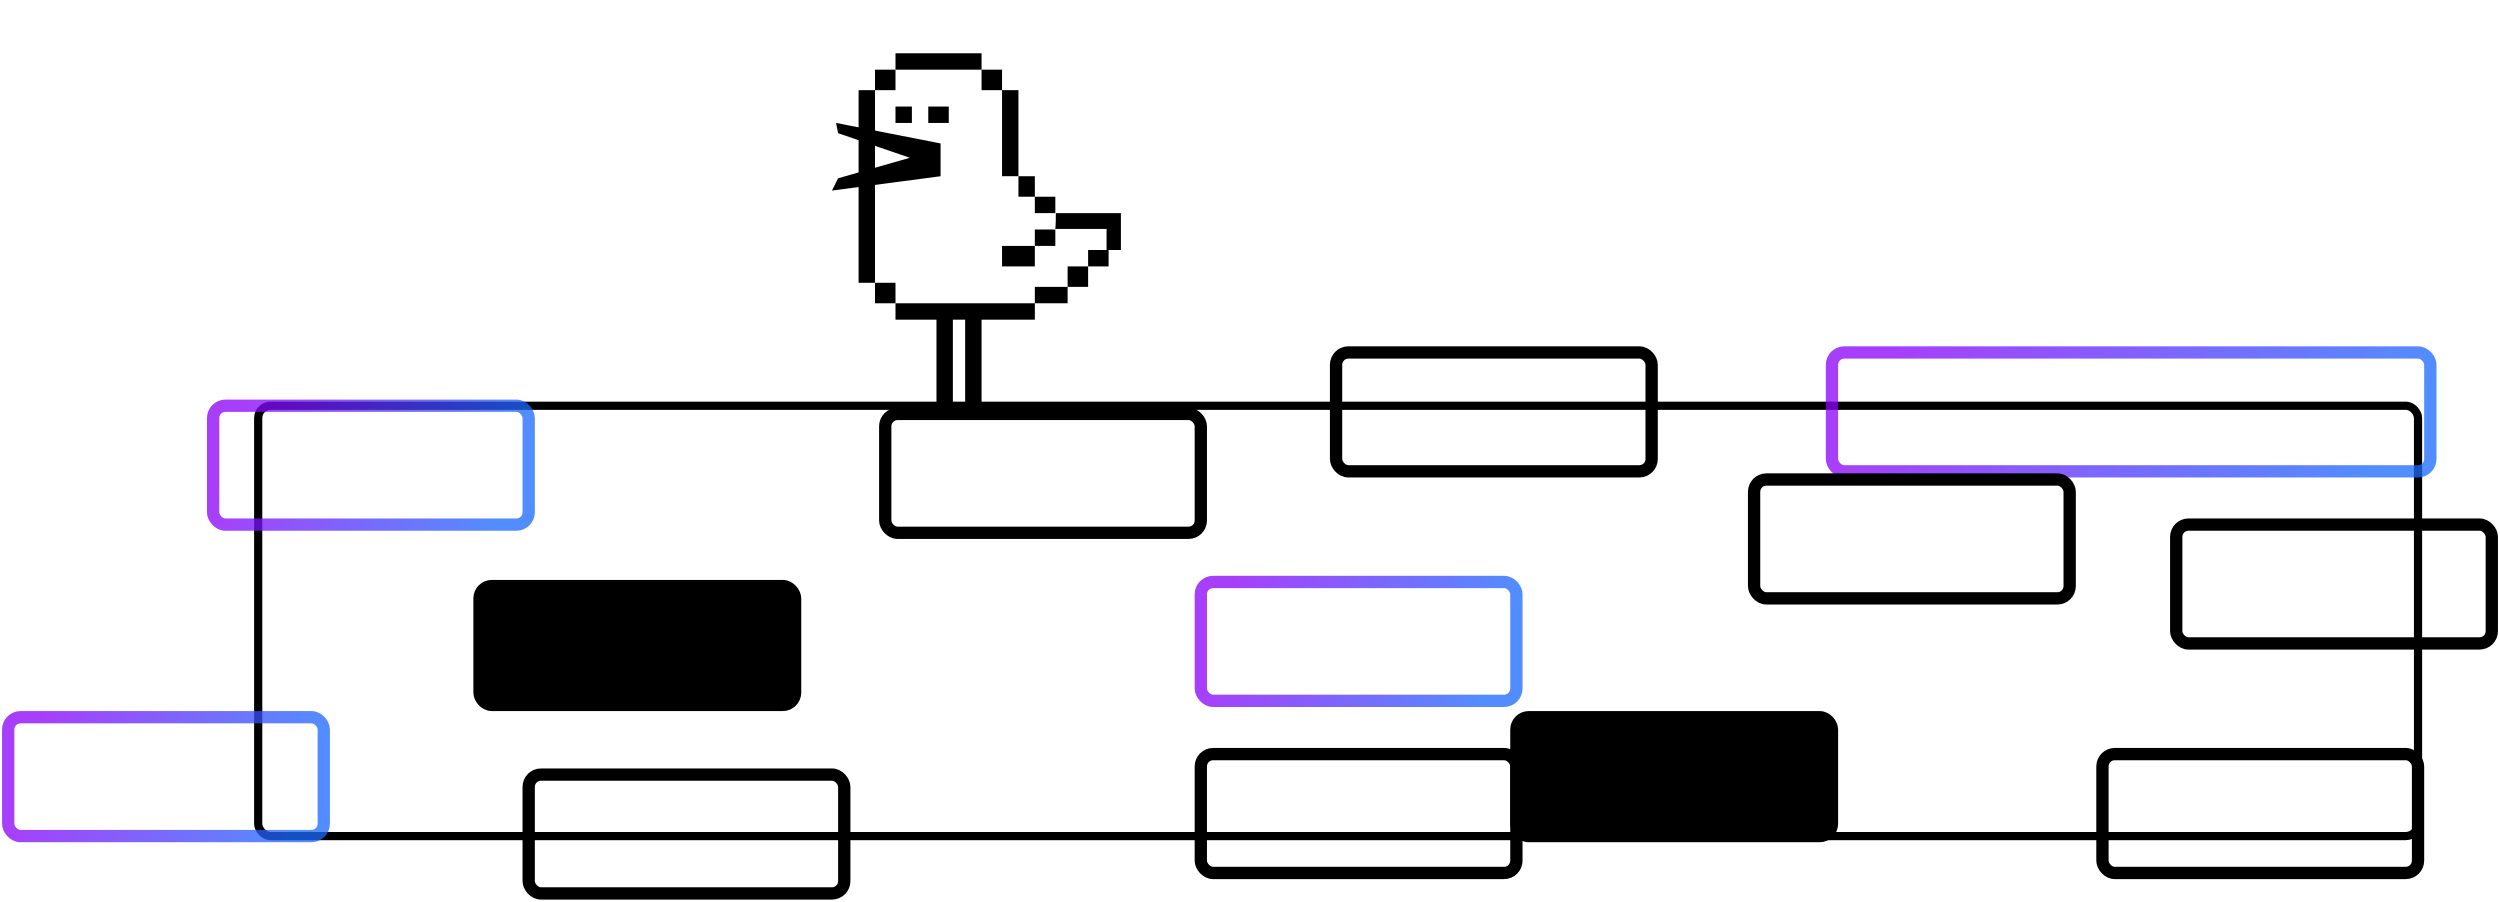 <svg width="610" height="220" viewBox="0 0 610 220" fill="none" xmlns="http://www.w3.org/2000/svg">
<rect x="63" y="99" width="527" height="105" rx="3" stroke="black" stroke-width="2"/>
<rect x="447" y="86" width="146" height="29" rx="3" stroke="url(#paint0_linear_311_14769)" stroke-opacity="0.76" stroke-width="3"/>
<rect x="513" y="184" width="77" height="29" rx="3" stroke="black" stroke-width="3"/>
<rect x="531" y="128" width="77" height="29" rx="3" stroke="black" stroke-width="3"/>
<rect x="326" y="86" width="77" height="29" rx="3" stroke="black" stroke-width="3"/>
<rect x="428" y="117" width="77" height="29" rx="3" stroke="black" stroke-width="3"/>
<rect x="293" y="184" width="77" height="29" rx="3" stroke="black" stroke-width="3"/>
<rect x="370" y="175" width="77" height="29" rx="3" fill="black" stroke="black" stroke-width="3"/>
<rect x="293" y="142" width="77" height="29" rx="3" stroke="url(#paint1_linear_311_14769)" stroke-opacity="0.76" stroke-width="3"/>
<rect x="216" y="101" width="77" height="29" rx="3" stroke="black" stroke-width="3"/>
<rect x="117" y="143" width="77" height="29" rx="3" fill="black" stroke="black" stroke-width="3"/>
<rect x="52" y="99" width="77" height="29" rx="3" stroke="url(#paint2_linear_311_14769)" stroke-opacity="0.76" stroke-width="3"/>
<rect x="2" y="175" width="77" height="29" rx="3" stroke="url(#paint3_linear_311_14769)" stroke-opacity="0.76" stroke-width="3"/>
<rect x="129" y="189" width="77" height="29" rx="3" stroke="black" stroke-width="3"/>
<path d="M257.625 52C262.875 52 268 52 273.5 52V61C272 61 271.249 61 270 61C270 59.2 270 55.857 270 55.857C267.749 55.857 261.125 55.857 257.5 55.857C257.625 54.571 257.625 53.285 257.625 52Z" fill="black"/>
<path d="M244.5 22C245.567 22 246.766 22 248.5 22C248.5 22 248.5 29.088 248.5 32.632C248.5 36.044 248.5 39.588 248.5 43C247.3 43 245.967 43 244.5 43C244.5 35.781 244.5 28.957 244.5 22Z" fill="black"/>
<path d="M209.5 22V69H213.5V22H209.5Z" fill="black"/>
<path d="M229.5 35L204 30L204.5 32.5L222 38.5L204.5 43.5L203 46.5L229.5 43V35Z" fill="black"/>
<path d="M270.5 61C270.5 62.2 270.5 63.533 270.5 65C268.625 65 267 65 265.5 65C265.5 63.8 265.5 62.6 265.5 61C267.375 61 269 61 270.5 61Z" fill="black"/>
<path d="M252.5 60C252.5 61.346 252.5 62.884 252.5 65C250.017 65 247.397 65 244.5 65C244.5 63.653 244.5 61.922 244.5 60C247.259 60 249.879 60 252.5 60Z" fill="black"/>
<path d="M260.5 70C260.5 71.077 260.5 72.308 260.5 74C258.016 74 255.396 74 252.5 74C252.5 72.923 252.5 71.538 252.5 70C255.258 70 257.879 70 260.5 70Z" fill="black"/>
<path d="M265.5 65C265.5 66.346 265.5 67.885 265.5 70C263.949 70 262.31 70 260.5 70C260.5 68.654 260.5 66.923 260.5 65C262.224 65 263.862 65 265.5 65Z" fill="black"/>
<path d="M252.5 43H248.5V48H252.5V43Z" fill="black"/>
<path d="M222.5 26H218.5V30H222.5V26Z" fill="black"/>
<path d="M218.5 17H213.5V22H218.5V17Z" fill="black"/>
<path d="M244.5 17H239.5V22H244.5V17Z" fill="black"/>
<path d="M231.5 26H226.5V30H231.5V26Z" fill="black"/>
<path d="M257.5 48H252.5V52H257.5V48Z" fill="black"/>
<path d="M257.5 56H252.5V60H257.5V56Z" fill="black"/>
<path d="M218.5 69H213.5V74H218.5V69Z" fill="black"/>
<path d="M252.5 74H218.5V78H252.5V74Z" fill="black"/>
<path d="M239.5 13H218.5V17H239.5V13Z" fill="black"/>
<path d="M228.5 75V99H232.5V75H228.5Z" fill="black"/>
<path d="M235.5 75V99H239.5V75H235.5Z" fill="black"/>
<defs>
<linearGradient id="paint0_linear_311_14769" x1="457.707" y1="92.525" x2="557.419" y2="150.463" gradientUnits="userSpaceOnUse">
<stop stop-color="#8C02F9"/>
<stop offset="1" stop-color="#1C69FF"/>
</linearGradient>
<linearGradient id="paint1_linear_311_14769" x1="298.647" y1="148.525" x2="362.951" y2="168.231" gradientUnits="userSpaceOnUse">
<stop stop-color="#8C02F9"/>
<stop offset="1" stop-color="#1C69FF"/>
</linearGradient>
<linearGradient id="paint2_linear_311_14769" x1="57.647" y1="105.525" x2="121.951" y2="125.231" gradientUnits="userSpaceOnUse">
<stop stop-color="#8C02F9"/>
<stop offset="1" stop-color="#1C69FF"/>
</linearGradient>
<linearGradient id="paint3_linear_311_14769" x1="7.647" y1="181.525" x2="71.951" y2="201.231" gradientUnits="userSpaceOnUse">
<stop stop-color="#8C02F9"/>
<stop offset="1" stop-color="#1C69FF"/>
</linearGradient>
</defs>
</svg>
